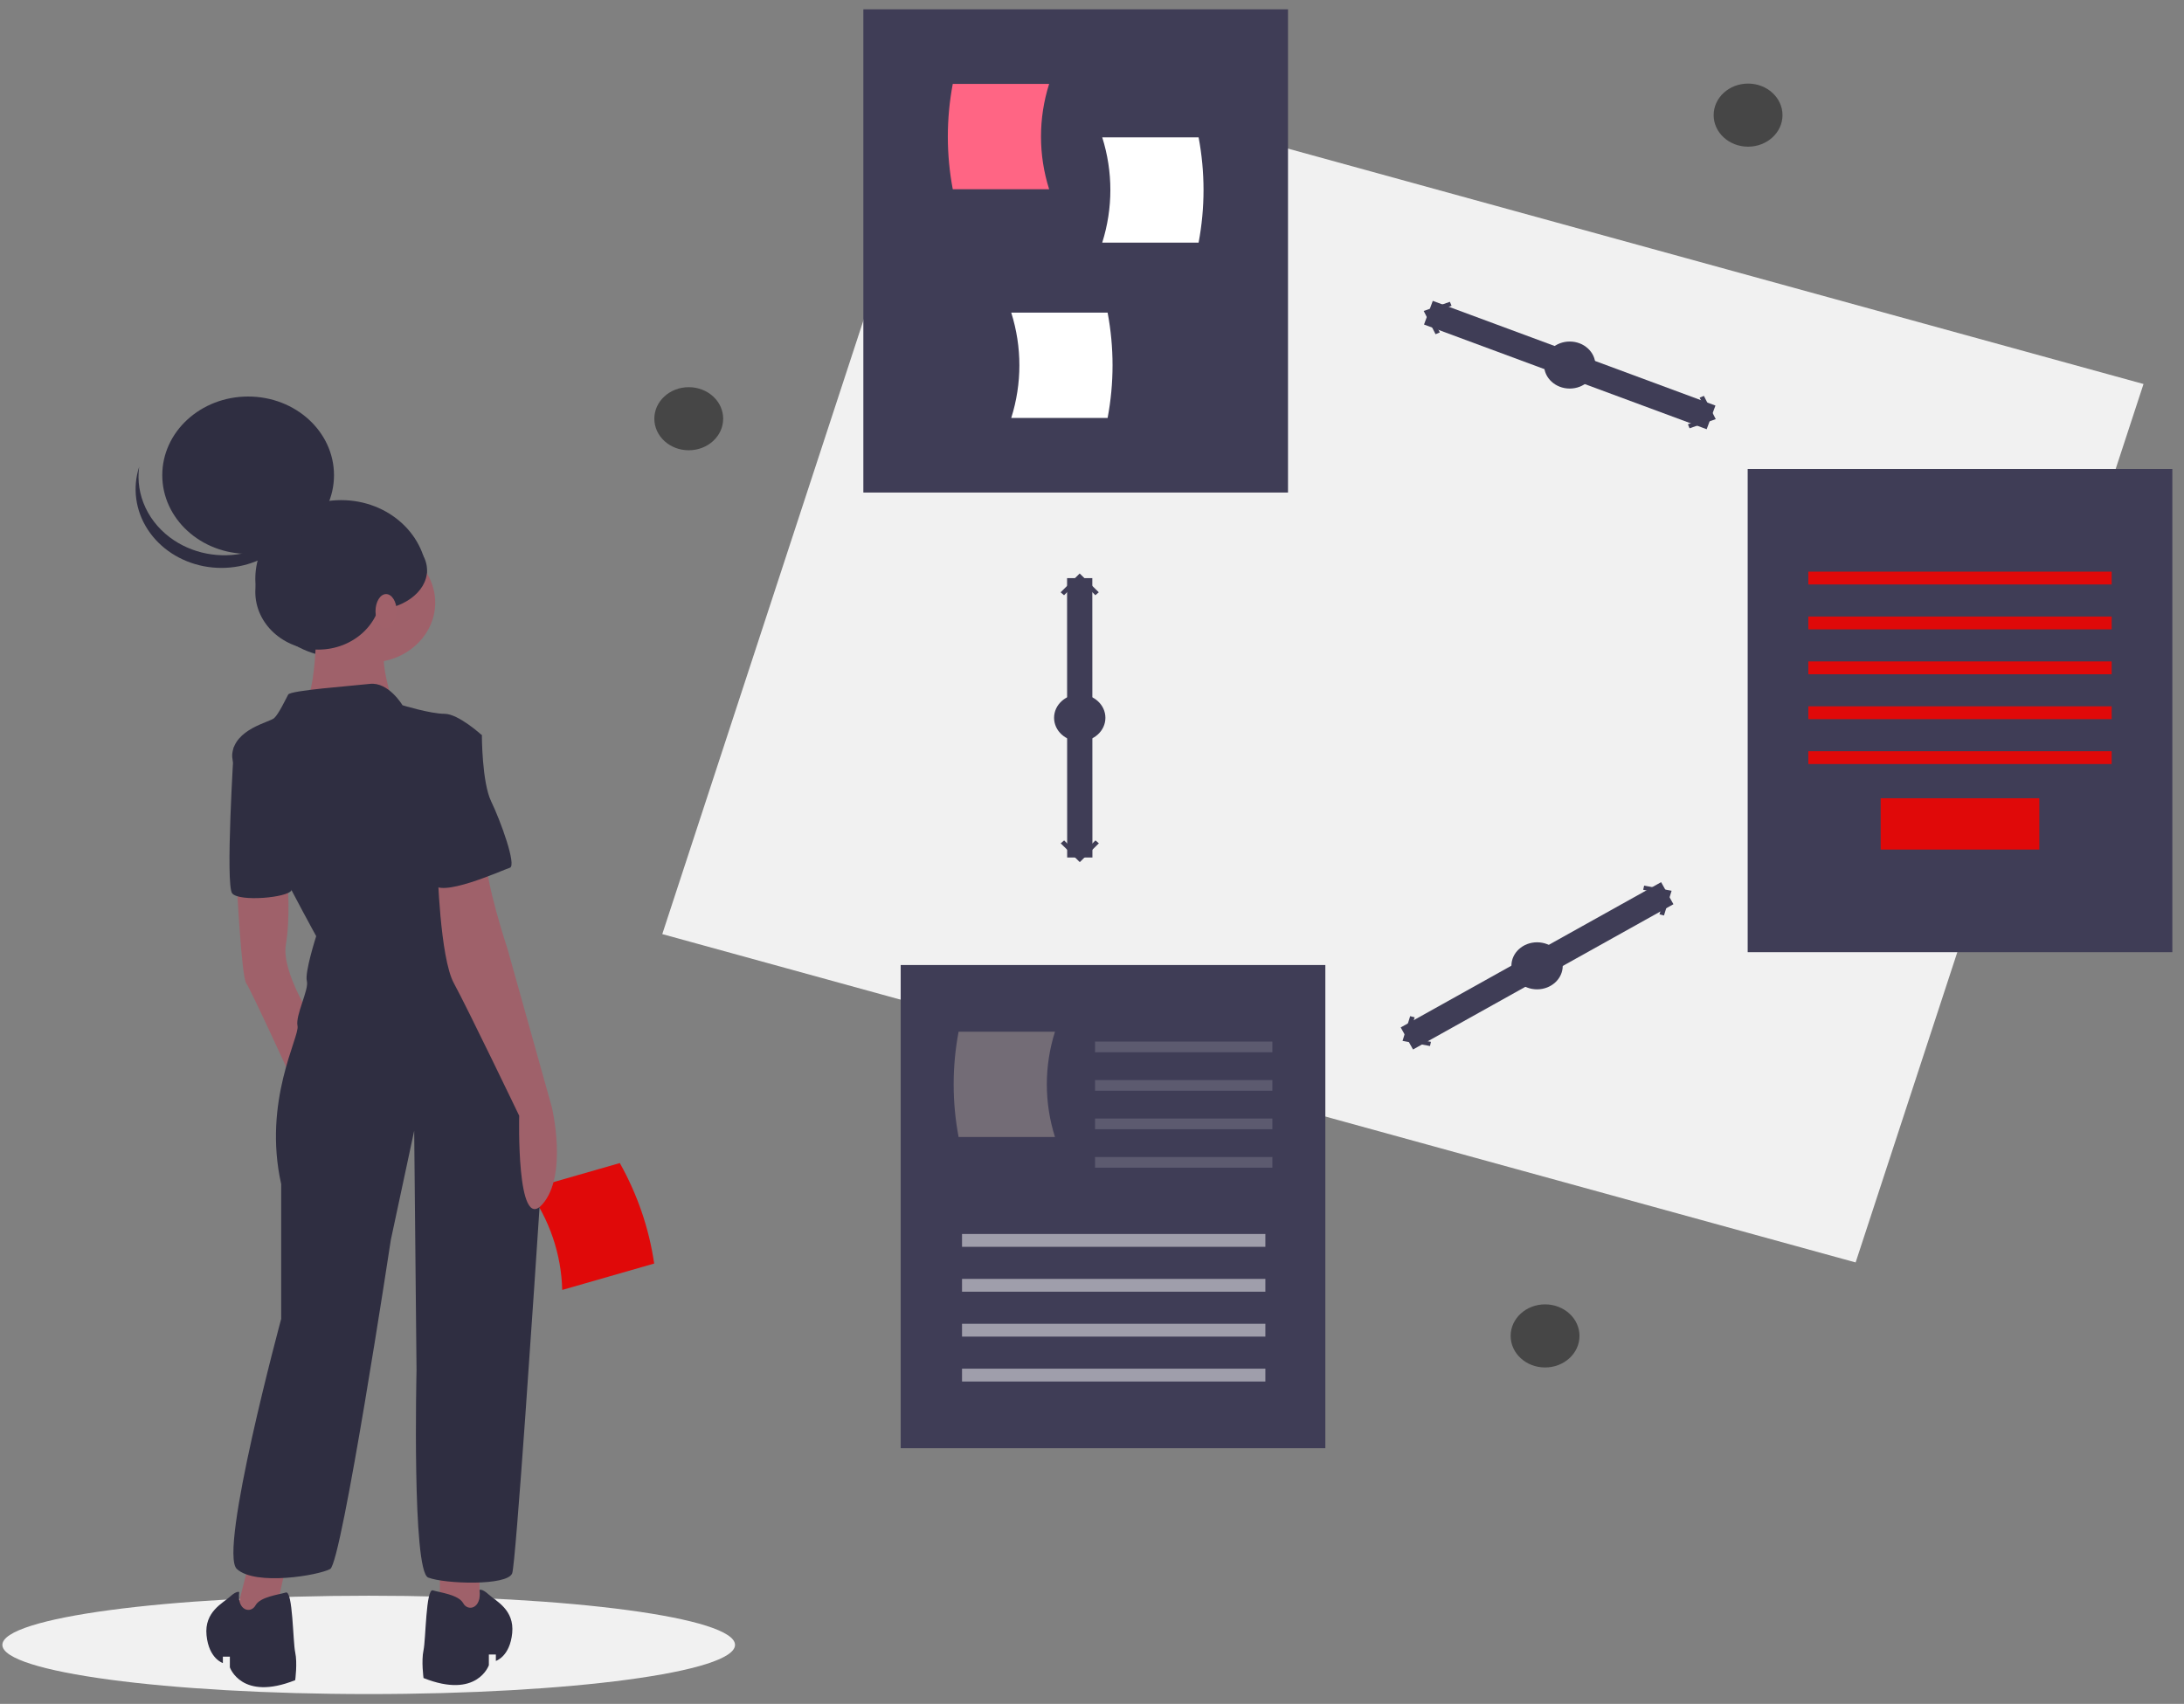 <svg width="173" height="135" viewBox="0 0 173 135" fill="none" xmlns="http://www.w3.org/2000/svg">
<rect x="0" y="0" width="173" height="135" fill="#808080" stroke="none"/>
<g clip-path="url(#clip0)">
<path d="M138.469 11.621C139.975 11.621 141.196 10.502 141.196 9.122C141.196 7.741 139.975 6.622 138.469 6.622C136.963 6.622 135.742 7.741 135.742 9.122C135.742 10.502 136.963 11.621 138.469 11.621Z" fill="#333333" fill-opacity="0.74"/>
<path d="M122.389 108.345C123.895 108.345 125.116 107.226 125.116 105.845C125.116 104.465 123.895 103.346 122.389 103.346C120.883 103.346 119.662 104.465 119.662 105.845C119.662 107.226 120.883 108.345 122.389 108.345Z" fill="#333333" fill-opacity="0.74"/>
<path d="M54.558 35.675C56.064 35.675 57.285 34.556 57.285 33.175C57.285 31.795 56.064 30.676 54.558 30.676C53.052 30.676 51.831 31.795 51.831 33.175C51.831 34.556 53.052 35.675 54.558 35.675Z" fill="#333333" fill-opacity="0.74"/>
<path d="M29.205 134.222C45.231 134.222 58.223 132.477 58.223 130.326C58.223 128.174 45.231 126.43 29.205 126.43C13.179 126.43 0.188 128.174 0.188 130.326C0.188 132.477 13.179 134.222 29.205 134.222Z" fill="#F1F1F1"/>
<path d="M44.534 102.203L51.819 100.111C51.416 97.334 50.495 94.642 49.098 92.15L41.813 94.242C43.523 96.607 44.466 99.367 44.534 102.203Z" fill="#E00909"/>
<path d="M27.026 52.092C30.782 52.092 33.827 49.301 33.827 45.859C33.827 42.416 30.782 39.625 27.026 39.625C23.269 39.625 20.224 42.416 20.224 45.859C20.224 49.301 23.269 52.092 27.026 52.092Z" fill="#2F2E41"/>
<path d="M19.686 123.973L18.393 129.055H21.535L22.828 123.296L19.686 123.973Z" fill="#9F616A"/>
<path d="M34.843 123.974V128.717L37.985 129.055V123.974H34.843Z" fill="#9F616A"/>
<path d="M18.762 70.106C18.762 70.106 19.132 77.39 19.502 77.898C19.871 78.407 23.198 85.691 23.198 85.691L24.861 80.948C24.861 80.948 22.274 77.052 22.644 74.849C23.013 72.647 22.78 69.938 22.78 69.938L18.762 70.106Z" fill="#9F616A"/>
<path d="M29.299 52.49C32.157 52.49 34.474 50.366 34.474 47.747C34.474 45.127 32.157 43.004 29.299 43.004C26.441 43.004 24.123 45.127 24.123 47.747C24.123 50.366 26.441 52.49 29.299 52.49Z" fill="#9F616A"/>
<path d="M25.047 48.255C25.047 48.255 25.232 55.031 23.938 56.047C22.644 57.063 31.331 56.216 31.331 56.216C31.331 56.216 29.483 51.473 30.962 50.457C32.44 49.441 25.047 48.255 25.047 48.255Z" fill="#9F616A"/>
<path d="M31.885 55.878C31.885 55.878 30.776 54.014 29.298 54.184C27.819 54.353 23.014 54.692 22.829 55.031C22.644 55.37 22.089 56.555 21.72 56.894C21.35 57.233 18.578 57.741 18.393 59.774C18.208 61.806 25.047 74.172 25.047 74.172C25.047 74.172 24.122 77.052 24.307 77.729C24.492 78.407 23.383 80.44 23.568 81.287C23.753 82.134 20.796 87.215 22.274 93.822V104.493C22.274 104.493 17.284 122.957 18.762 124.312C20.241 125.668 25.231 124.821 26.156 124.312C27.08 123.804 30.961 98.226 30.961 98.226L32.809 89.587L32.994 108.559C32.994 108.559 32.624 124.482 33.918 124.99C35.212 125.498 40.202 125.668 40.572 124.651C40.86 123.859 42.273 102.768 42.881 93.522C43.091 90.331 42.817 87.129 42.067 84.007C41.298 80.809 40.181 77.052 38.909 75.527C36.506 72.648 35.027 63.5 35.027 63.5L38.169 58.249C38.169 58.249 36.321 56.555 35.212 56.555C34.103 56.555 31.885 55.878 31.885 55.878Z" fill="#2F2E41"/>
<path d="M19.503 58.588L18.528 59.196C18.528 59.196 17.839 70.107 18.394 70.784C18.948 71.462 22.803 71.131 23.093 70.534C23.384 69.937 19.503 58.588 19.503 58.588Z" fill="#2F2E41"/>
<path d="M34.658 68.751C34.658 68.751 34.843 75.866 35.952 77.899C37.06 79.931 41.127 88.401 41.127 88.401C41.127 88.401 40.891 97.723 42.949 95.434C45.008 93.144 43.714 87.724 43.714 87.724L40.203 75.189C40.203 75.189 38.354 69.599 38.539 67.905C38.724 66.211 34.658 68.751 34.658 68.751Z" fill="#9F616A"/>
<path d="M37.984 125.972C37.984 125.972 38.169 125.837 38.724 126.345C39.278 126.853 40.757 127.531 40.572 129.394C40.387 131.258 39.278 131.596 39.278 131.596V131.088H38.724V131.935C38.724 131.935 37.8 134.645 33.548 132.952C33.548 132.952 33.364 131.596 33.548 130.749C33.733 129.902 33.733 125.837 34.288 126.006C34.842 126.176 36.321 126.345 36.691 127.023C37.06 127.7 38.169 127.463 37.984 125.972Z" fill="#2F2E41"/>
<path d="M18.948 126.141C18.948 126.141 18.763 126.006 18.208 126.514C17.654 127.022 16.175 127.7 16.36 129.563C16.545 131.427 17.654 131.765 17.654 131.765V131.257H18.208V132.104C18.208 132.104 19.133 134.814 23.384 133.12C23.384 133.12 23.568 131.765 23.384 130.918C23.199 130.071 23.199 126.006 22.644 126.175C22.09 126.345 20.611 126.514 20.241 127.192C19.872 127.869 18.763 127.632 18.948 126.141Z" fill="#2F2E41"/>
<path d="M35.582 57.741L38.17 58.249C38.17 58.249 38.17 61.976 38.909 63.501C39.648 65.025 40.942 68.582 40.388 68.752C39.833 68.921 34.658 71.293 34.288 69.938C33.919 68.582 32.995 57.741 35.582 57.741Z" fill="#2F2E41"/>
<path d="M19.656 43.884C23.412 43.884 26.457 41.093 26.457 37.651C26.457 34.208 23.412 31.417 19.656 31.417C15.899 31.417 12.854 34.208 12.854 37.651C12.854 41.093 15.899 43.884 19.656 43.884Z" fill="#2F2E41"/>
<path d="M13.789 42.813C14.669 43.396 15.689 43.778 16.764 43.925C17.838 44.073 18.935 43.983 19.963 43.663C20.992 43.342 21.921 42.801 22.674 42.083C23.428 41.366 23.983 40.494 24.293 39.54C24.175 40.395 23.866 41.218 23.384 41.958C22.902 42.698 22.257 43.338 21.492 43.838C20.726 44.339 19.855 44.688 18.935 44.864C18.015 45.041 17.064 45.04 16.144 44.863C15.224 44.685 14.354 44.335 13.589 43.834C12.824 43.333 12.181 42.692 11.7 41.952C11.218 41.211 10.91 40.388 10.794 39.532C10.678 38.677 10.756 37.809 11.024 36.983C10.872 38.093 11.048 39.22 11.535 40.245C12.021 41.271 12.8 42.158 13.789 42.813Z" fill="#2F2E41"/>
<path d="M25.212 51.469C27.967 51.469 30.2 49.422 30.2 46.898C30.2 44.373 27.967 42.326 25.212 42.326C22.457 42.326 20.224 44.373 20.224 46.898C20.224 49.422 22.457 51.469 25.212 51.469Z" fill="#2F2E41"/>
<path d="M29.406 48.352C31.848 48.352 33.827 46.934 33.827 45.183C33.827 43.433 31.848 42.015 29.406 42.015C26.964 42.015 24.985 43.433 24.985 45.183C24.985 46.934 26.964 48.352 29.406 48.352Z" fill="#2F2E41"/>
<path d="M30.584 49.79C31.047 49.79 31.423 49.181 31.423 48.43C31.423 47.678 31.047 47.069 30.584 47.069C30.12 47.069 29.745 47.678 29.745 48.43C29.745 49.181 30.12 49.79 30.584 49.79Z" fill="#A0616A"/>
<path d="M169.793 30.425L75.265 4.41L52.461 74.009L146.989 100.024L169.793 30.425Z" fill="#F1F1F1"/>
<path d="M113.147 24.775L135.537 33.07" stroke="#3F3D56" stroke-width="2" stroke-miterlimit="10"/>
<path d="M113.716 26.481L114.052 26.337L113.279 24.825L114.982 24.229L114.849 23.912L112.775 24.638L113.716 26.481Z" fill="#3F3D56"/>
<path d="M133.835 33.934L133.703 33.617L135.406 33.022L134.633 31.509L134.968 31.365L135.909 33.208L133.835 33.934Z" fill="#3F3D56"/>
<path d="M124.342 30.786C125.465 30.786 126.375 29.952 126.375 28.923C126.375 27.894 125.465 27.06 124.342 27.06C123.219 27.06 122.309 27.894 122.309 28.923C122.309 29.952 123.219 30.786 124.342 30.786Z" fill="#3F3D56"/>
<path d="M111.441 82.278L132.069 70.768" stroke="#3F3D56" stroke-width="2" stroke-miterlimit="10"/>
<path d="M113.274 82.877L113.349 82.545L111.563 82.21L112.058 80.603L111.702 80.511L111.1 82.469L113.274 82.877Z" fill="#3F3D56"/>
<path d="M131.808 72.535L131.452 72.443L131.947 70.835L130.161 70.5L130.236 70.168L132.411 70.576L131.808 72.535Z" fill="#3F3D56"/>
<path d="M121.755 78.386C122.878 78.386 123.788 77.552 123.788 76.522C123.788 75.493 122.878 74.659 121.755 74.659C120.632 74.659 119.722 75.493 119.722 76.522C119.722 77.552 120.632 78.386 121.755 78.386Z" fill="#3F3D56"/>
<path d="M85.525 45.807L85.533 67.94" stroke="#3F3D56" stroke-width="2" stroke-miterlimit="10"/>
<path d="M84.014 46.929L84.285 47.16L85.525 45.936L86.767 47.159L87.037 46.928L85.525 45.438L84.014 46.929Z" fill="#3F3D56"/>
<path d="M84.021 66.818L84.292 66.587L85.533 67.81L86.774 66.586L87.044 66.817L85.533 68.307L84.021 66.818Z" fill="#3F3D56"/>
<path d="M85.529 58.736C86.651 58.736 87.562 57.902 87.562 56.873C87.562 55.844 86.651 55.01 85.529 55.01C84.406 55.01 83.496 55.844 83.496 56.873C83.496 57.902 84.406 58.736 85.529 58.736Z" fill="#3F3D56"/>
<path d="M102.026 0.74H68.388V39.023H102.026V0.74Z" fill="#3F3D56"/>
<path d="M83.105 14.992H75.471C74.95 12.232 74.95 9.411 75.471 6.65H83.105C82.245 9.375 82.245 12.268 83.105 14.992Z" fill="#FF6584"/>
<path d="M87.31 19.223H94.944C95.465 16.463 95.465 13.641 94.944 10.881H87.31C88.17 13.606 88.17 16.498 87.31 19.223Z" fill="white"/>
<path d="M80.103 33.114H87.737C88.258 30.353 88.258 27.532 87.737 24.771H80.103C80.963 27.496 80.963 30.389 80.103 33.114Z" fill="white"/>
<path d="M172.077 37.16H138.438V75.443H172.077V37.16Z" fill="#3F3D56"/>
<path d="M167.271 45.291H143.243V46.307H167.271V45.291Z" fill="#E00909"/>
<path d="M167.271 48.848H143.243V49.864H167.271V48.848Z" fill="#E00909"/>
<path d="M167.271 52.405H143.243V53.422H167.271V52.405Z" fill="#E00909"/>
<path d="M167.271 55.962H143.243V56.978H167.271V55.962Z" fill="#E00909"/>
<path d="M167.271 59.52H143.243V60.536H167.271V59.52Z" fill="#E00909"/>
<path d="M161.541 63.246H148.973V67.311H161.541V63.246Z" fill="#E00909"/>
<path d="M104.984 76.459H71.346V114.742H104.984V76.459Z" fill="#3F3D56"/>
<path d="M100.233 97.769H76.205V98.786H100.233V97.769Z" fill="white" fill-opacity="0.5"/>
<path d="M100.233 101.327H76.205V102.343H100.233V101.327Z" fill="white" fill-opacity="0.5"/>
<path d="M100.233 104.884H76.205V105.9H100.233V104.884Z" fill="white" fill-opacity="0.5"/>
<path d="M100.233 108.441H76.205V109.458H100.233V108.441Z" fill="white" fill-opacity="0.5"/>
<path opacity="0.3" d="M83.567 90.085H75.933C75.412 87.325 75.412 84.503 75.933 81.743H83.567C82.707 84.468 82.707 87.36 83.567 90.085Z" fill="#ECDBC2"/>
<path opacity="0.3" d="M100.788 82.524H86.741V83.371H100.788V82.524Z" fill="white" fill-opacity="0.5"/>
<path opacity="0.3" d="M100.788 85.573H86.741V86.42H100.788V85.573Z" fill="white" fill-opacity="0.5"/>
<path opacity="0.3" d="M100.788 88.622H86.741V89.469H100.788V88.622Z" fill="white" fill-opacity="0.5"/>
<path opacity="0.3" d="M100.788 91.671H86.741V92.518H100.788V91.671Z" fill="white" fill-opacity="0.5"/>
</g>
<defs>
<clipPath id="clip0">
<rect width="171.889" height="133.482" fill="white" transform="translate(0.188 0.74)"/>
</clipPath>
</defs>
</svg>
